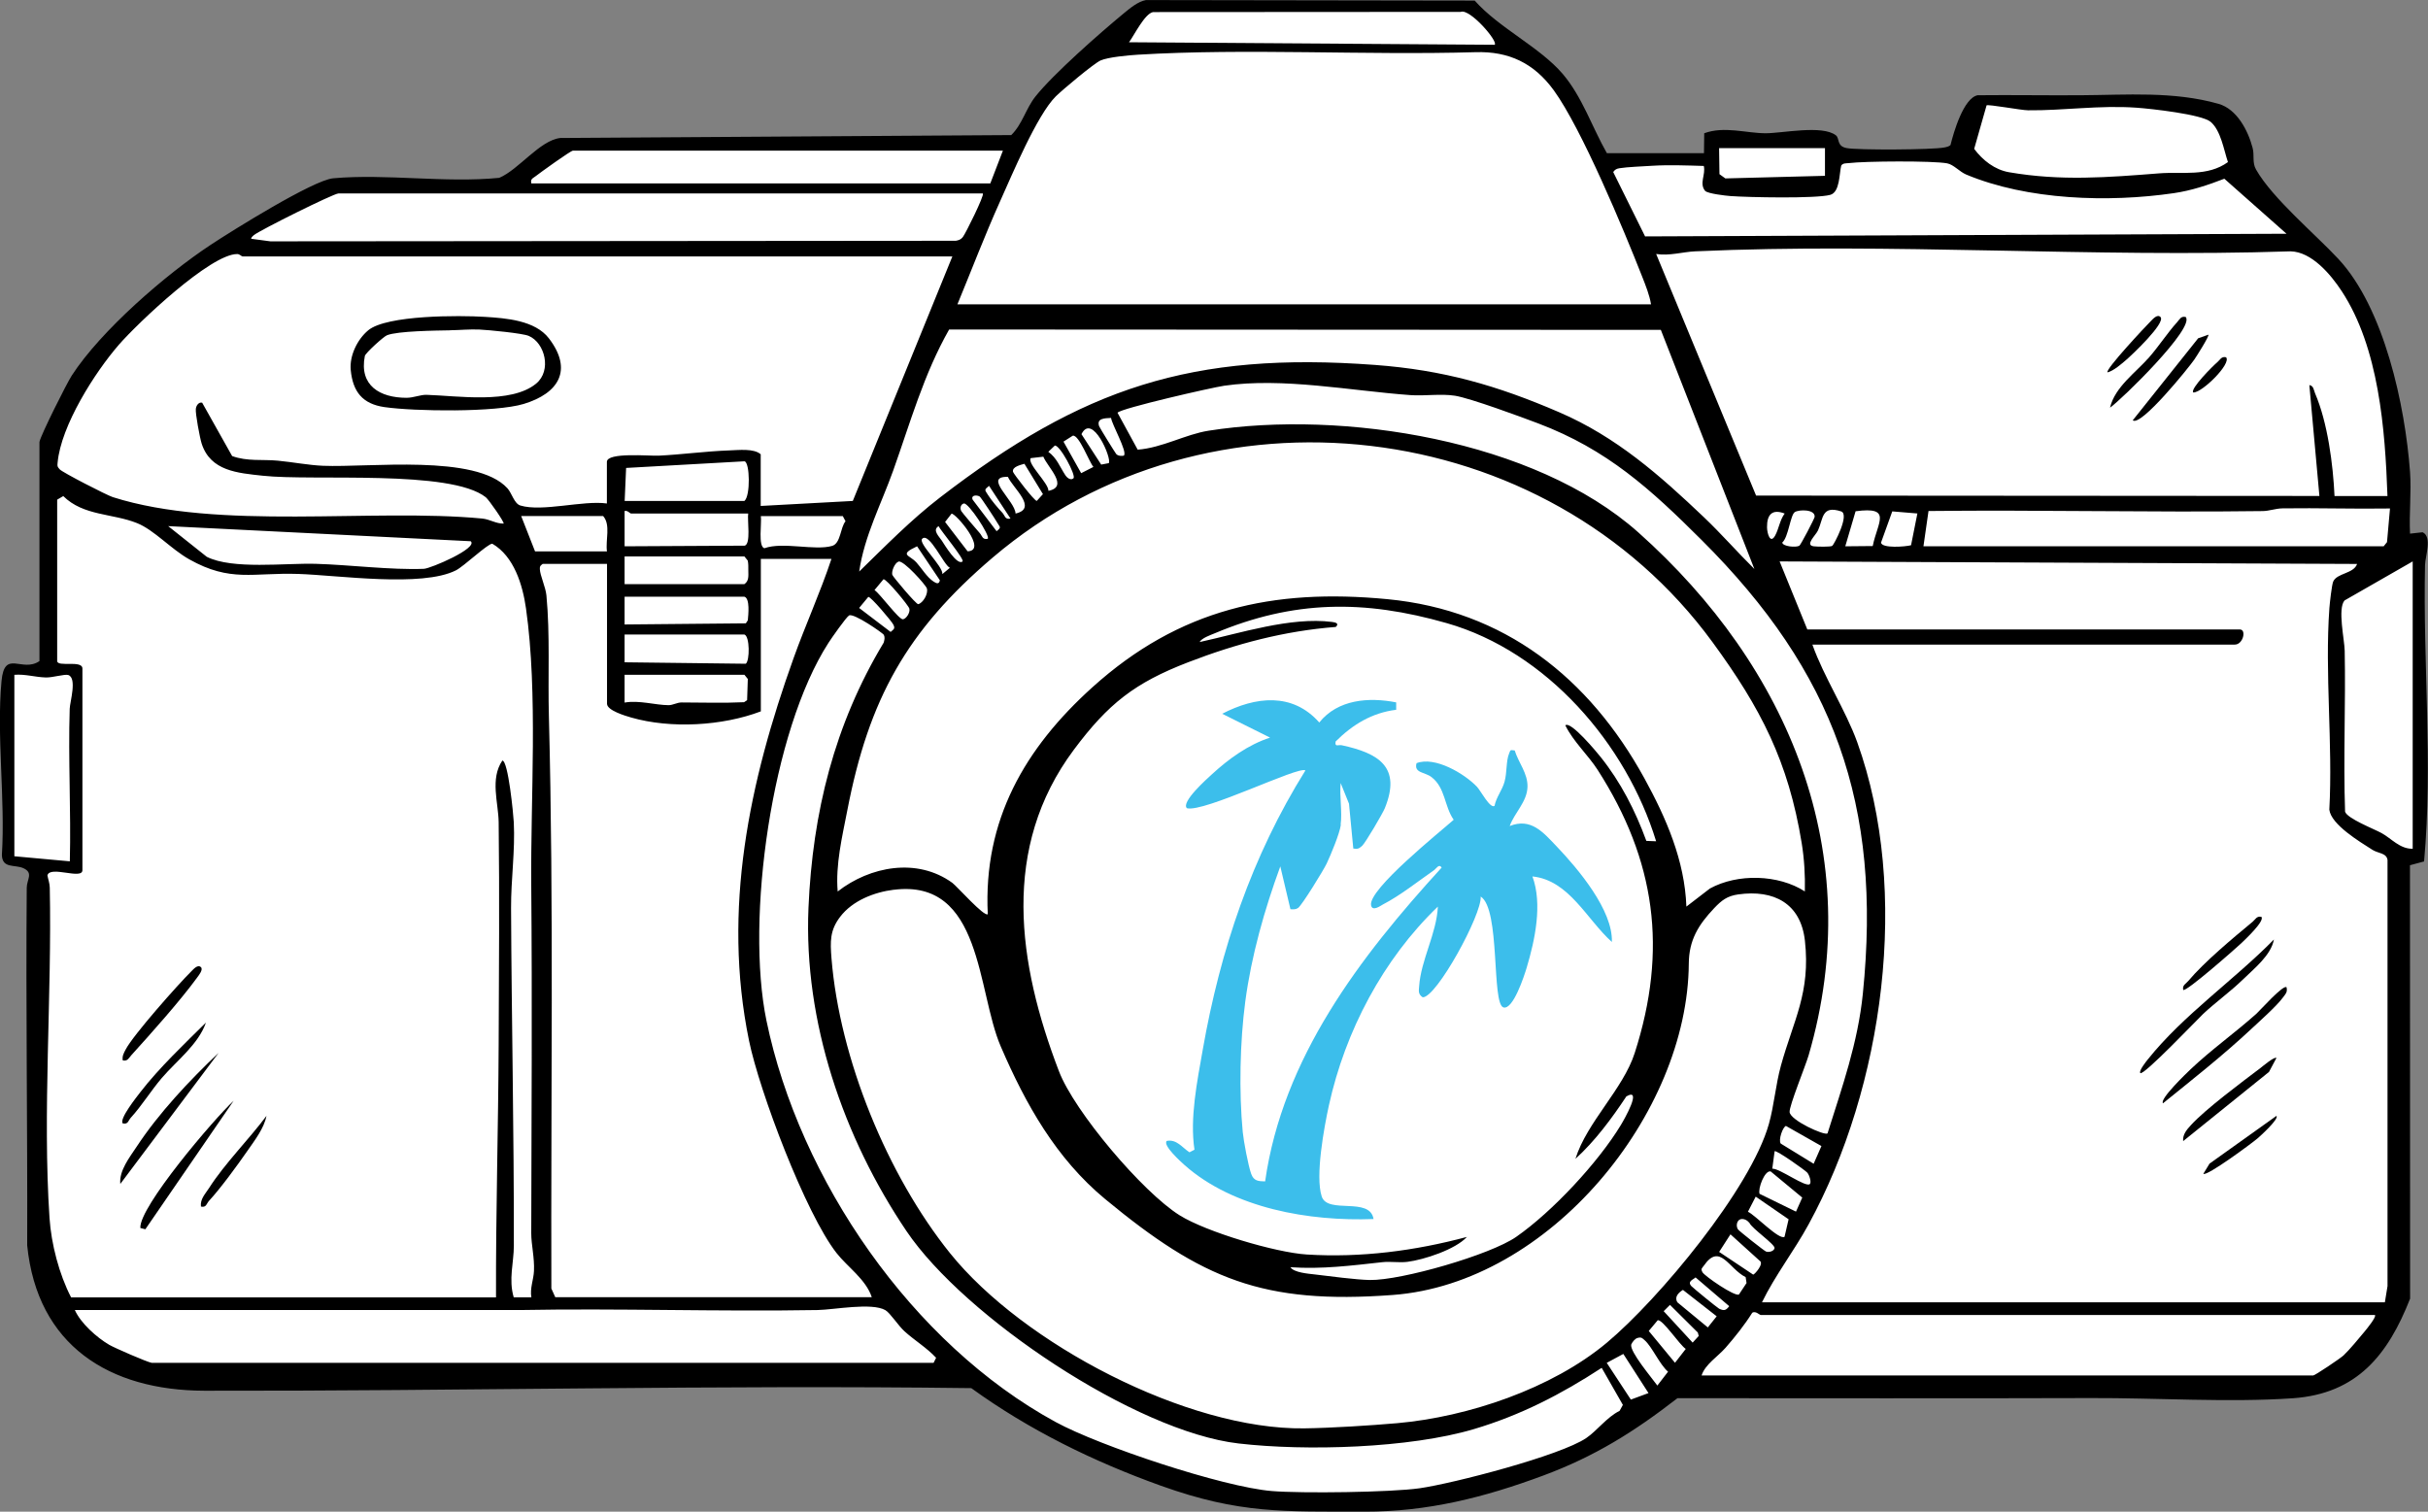 <?xml version="1.0" encoding="UTF-8"?>
<svg id="Layer_2" data-name="Layer 2" xmlns="http://www.w3.org/2000/svg" viewBox="0 0 383.87 239.02">
  <rect x="0" y="0" width="383.87" height="239.02" fill="#808080" stroke="none"/>
  <defs>
    <style>
      .cls-1 {
        fill: #3cbeeb;
      }

      .cls-2 {
        fill: #fff;
      }
    </style>
  </defs>
  <g id="Layer_1-2" data-name="Layer 1">
    <g>
      <path class="cls-2" d="M172.04,8.94l8.55-7.36,3.18-.99,48.82.34,7.85,7.77,6,3.93,7.77,13.62,15.93-1.08.54-3.16,18.86.77,1,2,19.47-.31,3.08-8.7,22.55-.08,9.78.77,6.23,2.77,3,9.39,6.62,6.7,12.16,12.85s3.93,14.7,4.16,14.86,1.46,11.78,1.46,11.78l.23,5.93-.31,7.39,3.54-1.92-.08,8.31-.08,41.1-2.77.31-.15,6-.46,27.48v34.41s-.54,3.62-.54,3.62l-6.7,8.62-5.93,3.23-28.48-.23-71.89-.15-6,4.23-10.08,6.77-31.56,8.08-30.63-2.92-27.56-12.47-7.62-5.23-9.16.46-108.03-.05-11.17-.21-11.38-5.33-5.74-13.16-.52-9.5.1-52.21-4.59-1.78.1-29.86h5.43l.42-5.74-.1-30.18,7.31-13.16,12.43-12.53,15.25-9.71,10.23-5.22,28.82-.52,8.35-5.74,70.48-.63,5.01-7.41,6.8-5.95Z"/>
      <g>
        <path d="M359.91,176.44c.45.46-2.55,3.19-3,3.57-.9.77-8.02,6.04-8.56,5.59l.98-1.61,10.58-7.55Z"/>
        <g>
          <path d="M6.25,69.84c.22-1.09,4.26-9.16,5.09-10.45,4.63-7.14,14.84-15.97,21.97-20.68,3.36-2.22,16.21-10.24,19.37-10.52,8.37-.75,17.73.77,26.25-.07,3.08-1.29,6.39-5.91,9.64-6.3l71.31-.46c1.78-1.75,2.3-4.19,3.84-6.12,2.88-3.61,10.23-10.06,13.96-13.14.99-.81,2.23-1.86,3.49-2.09l51.98.08c3.79,4.3,10.3,7.36,13.91,11.59,3.1,3.64,4.65,8.43,6.99,12.54h15.35l.04-3.15c3.17-1.17,6.66,0,9.72,0,2.66,0,8.93-1.35,11.1.33.61.47.09,1.7,1.67,2.01,1.74.35,13.68.28,15.46-.09.31-.06.79-.16.99-.39.48-1.97,2.06-7.44,4.29-7.87,5.45-.06,10.9.04,16.35,0,7.19-.04,14.62-.66,21.73,1.36,2.89.82,4.66,4.18,5.39,6.96.32,1.2-.1,2.3.55,3.44,2.6,4.56,9.39,10.23,13,14.11,7.28,7.81,10.57,23.23,11.34,33.69.23,3.17-.16,6.56,0,9.76l1.99-.22c1.56.73.41,3.79.38,5.18-.34,15.63,1.27,31.29-.15,46.87l-2.23.6.02,68.53c-3.49,8.9-8.4,15.04-18.53,15.75-10.06.7-21.67-.07-31.93-.03-21.7.07-43.57.02-65.37.02-6.86,5.32-13.05,9.2-21.24,12.24-9.29,3.45-18.25,5.72-28.22,5.7-12.81-.03-19.73.37-32.19-4.09-10.65-3.82-20.83-8.8-30-15.44-40.39-.52-80.86.48-121.22.41-15.06-.03-26.45-7.15-28.04-22.98.06-18.85-.23-37.71-.07-56.55.01-1.31,1.08-2.32-.48-3.07-1.36-.65-3.39.11-3.45-2.11.55-8.84-.86-18.79-.06-27.49.47-5.11,3.23-1.27,6-3.17v-34.67ZM236.31,7.08c.6-.54-3.96-5.79-5.36-5.2l-48.66.03c-1.31.26-2.94,3.61-3.79,4.77l57.81.4ZM261.03,48.12c-.23-1.44-.86-3.01-1.4-4.38-2.92-7.43-9.57-23.4-13.98-29.47-3.12-4.29-7.1-6.18-12.35-6.02-17.52.51-36.19-.64-53.43.4-1.44.09-4.68.38-5.87.91-1.06.47-6.06,4.67-7.08,5.68-2.97,2.95-6.94,12.45-8.84,16.67-2.4,5.34-4.48,10.81-6.71,16.21h109.65ZM314.08,16.66l-1.96,6.88c1.34,1.8,3.25,3.3,5.5,3.69,8.19,1.42,15.59.82,23.75.18,3.66-.29,7.62.57,10.87-1.78-.65-1.92-1.12-4.99-2.73-6.36-1.39-1.19-9.43-2.08-11.72-2.24-5.86-.42-11.56.47-17.16.41-1.01,0-6.29-.98-6.56-.78ZM288.54,23.42h-16.75l.06,4.12.93.67,15.75-.41v-4.39ZM158.56,23.82h-67.98c-.36,0-5.23,3.52-5.91,4.05-.45.35-.82.4-.67,1.13h72.57l1.99-5.18ZM269.37,26.24c-2.63-.08-5.5-.19-8.14-.03-1.39.09-4.01.19-5.19.39-.47.08-.71.21-.99.6l5.04,10.18,101.41-.42-9.83-8.7c-2.57,1-5.22,1.88-7.97,2.28-10.33,1.51-23.15,1.11-32.84-2.94-1.05-.44-1.99-1.58-3.01-1.77-2.29-.43-13.04-.35-15.55-.04-.43.05-.92-.02-1.2.39-.32,1.28-.2,4.21-1.73,4.63-2.27.62-12.95.4-15.8.19-.81-.06-3.54-.38-3.98-.81-.99-1.19.12-2.57-.22-3.96ZM155.37,30.59H53.5c-.74,0-12.36,5.78-13.35,6.58-.19.15-.55.49-.4.59l3,.4,108.37-.09c.48-.09.78-.19,1.1-.58.45-.57,3.45-6.64,3.17-6.89ZM377.46,78.41c-.37-10.52-1.34-23.41-7.25-32.4-1.71-2.6-4.73-6.21-8.08-6.27-31.22,1.04-63.2-1.4-94.13,0-1.97.09-4.07.75-6.16.42l15.8,38.2,89.06.06-1.59-17.53c.69.11.69.79.9,1.29,1.99,4.62,2.85,11.26,3.08,16.25h8.37ZM150.59,40.55H38.35c-.14,0-.47-.38-.83-.38-4.22-.04-15.75,10.92-18.71,14.32-3.81,4.38-9.17,12.81-9.7,18.65-.05.59-.07.62.33,1.07.43.49,7.45,4.09,8.38,4.39,16.76,5.34,40.93,1.73,58.41,3.39,1.23.12,2.17.82,3.39.8.2-.15-2.36-3.81-2.81-4.16-5.6-4.43-27.26-2.53-35.27-3.41-3.94-.43-8.26-.72-9.66-5.09-.29-.91-1-4.71-.92-5.47.05-.51.44-1.12,1-.99l4.74,8.44c2.4.88,4.84.5,7.22.73s4.93.72,7.16.81c7.27.3,24.18-1.88,29.14,3.55.71.78,1.08,2.44,2.05,2.73,3.47,1.05,9.91-.85,13.68-.32v-6.58c0-1.56,6.77-.91,8.19-.98,3.67-.18,7.47-.7,11.13-.83,1.52-.05,3.9-.35,5,.61v8.17l14.56-.79,15.74-38.66ZM262.58,52.16l-112.52-.06c-4.03,7.1-6.14,14.72-8.85,22.32-1.87,5.24-4.56,10.33-5.37,15.95,4.15-4.04,8.19-8.18,12.79-11.72,22.51-17.32,39.8-23.1,68.74-20.95,10.86.81,19.32,3.24,29.18,7.5,8.99,3.88,15.85,9.93,22.86,16.6,2.76,2.63,5.26,5.5,7.96,8.17l-14.79-37.81ZM288.93,179.22c2.32-7.36,4.81-14.35,5.59-22.11,3.03-29.84-4.52-50.83-25.5-71.73-8.08-8.06-14.92-14.3-25.82-18.43-2.72-1.03-10.73-3.99-13.17-4.38-2.26-.35-4.78.07-7.08-.1-9.46-.69-20.12-2.82-29.4-1.48-1.89.27-16.34,3.57-16.87,4.27l3.19,5.84c3.87-.29,7.56-2.43,11.22-3,21.16-3.33,51.54,1.46,67.94,16.09,23.8,21.22,36.23,50.78,26.91,82.69-.48,1.64-3.09,8.03-3,8.96.13,1.32,5.48,3.73,5.97,3.38ZM175.67,66.08c-1.09.05-2.31.08-1.9,1.3.08.24,2.48,4.12,2.7,4.4.3.38,1.14.33,1.22.25.59-.59-1.91-4.93-2.03-5.95ZM175.3,73.22c.52-.68-2.6-8.03-4.32-4.57l3.12,4.81,1.2-.23ZM170.93,74.82l1.94-.99c-.68-.79-2.26-5.11-3.26-4.94l-1.47.94,2.79,4.98ZM285.35,140.97c.06-2.55-.09-5.16-.5-7.67-2.11-12.91-6.47-21.33-14.09-31.75-26.28-35.96-79.8-42.35-113.81-13.39-13.63,11.61-19.59,22.4-22.99,39.98-.81,4.18-1.88,8.58-1.52,12.82,5.1-3.98,12.55-5.4,18.12-1.37.69.5,5.12,5.5,5.61,4.95-.73-14.86,5.86-26.24,16.54-35.87,13.72-12.38,28.54-15.67,46.65-13.93,18.47,1.77,31.9,12.44,40.63,28.34,3.44,6.27,6.37,13,6.63,20.27l3.72-2.86c4.36-2.4,10.83-2.24,15.01.46ZM169.72,75.62c.45-.44-2.18-5.34-2.96-5.16l-1.02.98c1.33.95,1.84,2.4,2.68,3.68.37.56.94.85,1.3.5ZM165.75,77.61c3.3-.64-.1-3.7-.8-5.4l-1.99.23c-.6.87,2.82,3.93,2.8,5.17ZM98.75,79.21h18.94c.98-.77.87-6.12.02-6.27l-18.72,1.05-.23,5.23ZM161.97,73.33c-.54.17-2,.46-1.81,1.28.07.29,3.42,4.67,3.76,4.59l.97-1.07-2.93-4.8ZM160.56,81.2c3.58-.81-.41-4.01-1.21-5.8-4.02-.11,1.15,3.79,1.21,5.8ZM159.76,81.99l-3.39-5.17c-.81.66-.68.61-.2,1.39.52.84,1.61,2.14,2.31,2.87.39.41.4,1.13,1.28.91ZM9.04,79.01v25.5c0,1.03,3.99-.2,3.99,1.2v31.88c0,1.57-5.15-.78-5.53.83.12.65.36,1.26.37,1.94.35,17.02-1.16,35.48-.04,52.24.28,4.12,1.51,8.86,3.41,12.54h67.18c-.04-13.39.36-26.67.42-40.07.05-11.6.14-23.38,0-35.07-.04-3.08-1.39-6.83.58-9.74.93.01,1.75,8.54,1.81,9.74.23,4.55-.45,9.04-.43,13.58.08,17.63.47,35.52.44,53.4,0,2.65-.86,5.3-.02,8.15h2.79c-.25-1.44.35-2.79.41-4.16.1-2.16-.43-4.12-.43-5.98.04-18.37.16-36.72,0-54.99-.12-13.84,1.08-30.3-.83-43.8-.53-3.72-1.89-8.24-5.33-10.23-.74,0-4.47,3.57-5.76,4.22-5.4,2.71-18.54.77-24.92.56-7.17-.24-10.69,1.37-17.23-2.31-2.91-1.64-5.54-4.63-8.24-5.72-3.91-1.57-8.49-1.12-11.68-4.28l-.95.56ZM154.89,78.51c-.4-.26-1.44-.27-1.11.5l3.78,4.98c.82-.61.52-.62.13-1.31-.29-.52-2.59-4.03-2.8-4.17ZM156.17,85.18c.41-.45-3.06-5.73-3.78-5.57-.44.09-.69.66-.41,1.2.12.23,2.51,3.03,2.91,3.47s.42,1.11,1.28.91ZM304.09,86.38h72.77l.53-.66.47-5.32c-5.65.09-11.32-.1-16.97-.02-1.14.02-2.12.42-3.15.43-17.61.23-35.24-.21-52.84-.01l-.8,5.58ZM118.29,81.2h-18.54c-.12,0-.57-.55-1-.4v5.58l18.96-.1c1.06-.19.41-4.09.58-5.08ZM282.16,81.2c-1.98-.77-2.82.17-2.79,2.19.01.88.49,2.74,1.29,1.28.57-1.04.74-2.47,1.5-3.47ZM284.48,86.29c.22-.13,2.39-4.28,2.42-4.57.09-1.23-2.51-1.17-3.15-.74-.69.46-1.01,4-1.97,4.8.03.62,2.14.83,2.7.51ZM289.68,86.31c.26-.16,2.82-4.99,1.4-5.45-3.1-1.01-2.8,1.14-3.65,3-.36.79-2.13,2.33-.68,2.52.52.07,2.66.11,2.94-.07ZM296.08,86.34c.76-3.78,3.16-6.29-2.71-5.5l-1.63,5.54,4.34-.04ZM299.17,80.86l-1.78,4.94c.16.94,3.85.65,4.75.41l1-5.02-3.96-.33ZM152.99,87.17c3.22-.11-1.93-6.06-2.55-5.95l-1.02,1.31,3.56,4.64ZM95.96,87.18c-.25-1.77.62-4.2-.6-5.58h-12.96l2.19,5.58h11.36ZM120.29,81.6c.17.99-.48,4.9.58,5.08,2.93-1.05,8,.44,10.71-.37,1.35-.41,1.26-2.89,2.1-3.89l-.43-.81h-12.96ZM74.43,85.58l-47.84-2.39,6.1,4.85c4.07,2.05,12.41.97,17.23,1.11,5.28.15,11.95,1,17.1.79,1.08-.05,8.62-3.28,7.4-4.36ZM152.18,88.77c.35-.31-3.47-4.9-3.79-5.57-1.04.6.09,1.64.51,2.28s2.45,4.03,3.28,3.29ZM149,90.76l1.18-.98c-.94-.37-3.26-5.71-4.38-4.59-.7.7,3.3,4.33,3.19,5.57ZM144.87,88.91c.83.92,1.67,2.36,2.73,3.05.51.34.88.42.99-.21l-3.6-5.37c-2.96,1.38-1.18,1.36-.13,2.53ZM98.75,92.36h18.94c.76-.51.62-1.37.62-2.19,0-.51.02-1.03-.09-1.53l-.53-.66h-18.94v4.38ZM131.45,88.37h-11.16v24.11c-6.05,2.3-14.22,2.78-20.51.97-.93-.27-3.81-1.12-3.81-2.17v-22.12h-10.17c-.38.31-.46.33-.45.82.04,1.04.91,2.83,1.04,4.16.59,6.2.22,12.9.39,19.14.78,30.08.3,60.31.39,90.46l.62,1.37h50.04c-.93-2.83-3.85-4.78-5.57-6.98-4.91-6.27-12.2-25.59-13.84-33.59-4.26-20.75.05-40.97,7.04-60.46,1.89-5.28,4.23-10.4,6-15.73ZM285.75,99.53h68.38c1.07,0,.51,2.39-.8,2.39h-66.79c1.83,5.15,5.28,10.41,7.09,15.43,8.47,23.57,4.18,54.51-7.68,76.23-2.3,4.22-5.31,8.08-7.38,12.34h98.48l.42-2.57v-67.37c-.15-1.13-1.49-1.03-2.39-1.61-2-1.28-6.53-3.98-6.81-6.35.57-10.41-.74-21.57.01-31.88.06-.81.38-3.67.6-4.18.6-1.37,3.24-1.23,3.78-2.79l-91.3-.4,4.38,10.76ZM142.07,88.8c-.58.17-1.15,1.48-1,2.08.08.3,3.8,4.72,4.1,4.65.73-.17,1.62-1.6,1.37-2.49-.15-.52-3.67-4.48-4.48-4.25ZM381.45,88.77l-10.77,6.17c-1.13,1.27-.01,6.2.02,7.96.17,8.47-.23,16.97.06,25.44.33,1.08,4.55,2.72,5.78,3.39,1.49.81,2.91,2.54,4.91,2.47v-45.43ZM139.68,91.59l-1.42,1.71c.9.6,3.88,4.73,4.51,4.62.52-.09,1.16-1.07,1-1.69-.14-.51-3.63-4.72-4.09-4.64ZM117.69,94.35h-18.94v4.39s19.17-.18,19.17-.18l.31-.48c.08-.86.37-3.45-.54-3.73ZM137.28,94.38l-1.45,1.75,4.98,3.79c.48-.43.77-.5.41-1.19-.28-.54-3.55-4.42-3.94-4.35ZM261.83,133c-4.72-15.38-17.29-29.95-33.09-34.47-13.07-3.74-24.22-3.64-36.68,1.6-.67.28-2.07.76-2.4,1.39,6.36-1.38,14.39-4.02,20.94-3.18.55.07,1.18.23.59.79-8.16.64-15.73,2.65-23.33,5.58-8.46,3.26-12.64,6.55-18.07,13.82-11.59,15.52-8.9,33.82-2.37,50.85,2.45,6.4,13.24,19.13,19.08,22.78,4.21,2.63,15.16,5.89,20.11,6.2,8.57.53,17.09-.58,25.31-2.78-1.8,1.98-6.79,3.61-9.41,3.94-1.31.16-2.66-.09-3.94.05-4.91.54-9.55,1.14-14.55.8.54.85,2.81,1.02,3.84,1.14,2.37.28,6.5.84,8.72.88,4.98.08,19.05-3.98,23.12-6.81,5.71-3.97,12.97-11.76,16.57-17.71.51-.84,3.46-6.01.86-4.51-2.3,3.48-4.97,7.08-8.05,9.87,1.8-5.79,7.54-11.02,9.37-16.73,5.25-16.33,3.31-30.48-5.86-44.77-1.52-2.36-3.84-4.46-5.11-7.04.85-.75,4.97,4.24,5.57,4.99,3.17,3.95,5.5,8.51,7.24,13.28l1.54.06ZM139.75,100.39c-.16-.28-4.81-3.53-5.52-3.07-.48.31-2.78,3.59-3.25,4.33-9,13.97-13.13,43.66-9.8,59.74,5.21,25.13,23.01,51.1,45.74,63.47,6.94,3.78,26.39,10.26,34.15,10.9,4.73.39,18.84.21,23.38-.44,5.29-.76,22.22-5.14,26.34-7.94,1.72-1.17,3.24-3.29,5.27-4.3l.52-.94-3.35-5.86c-6.4,4.18-12.84,7.5-20.21,9.69-10.2,3.03-26.57,3.5-37.19,2.27-16.32-1.88-43.37-20.04-52.52-33.59-9.98-14.79-16.26-33.11-15.49-51.1.65-15.06,4.1-29,11.89-41.93.11-.39.24-.84.02-1.22ZM117.69,100.33h-18.94v4.39s19.16.23,19.16.23c.64-.47.65-4.35-.22-4.62ZM2.27,106.7v28.69l8.77.8c.2-8.02-.27-16.1-.02-24.13.04-1.1,1.2-4.88-.24-5.33-.56-.17-2.48.42-3.53.39-1.71-.05-3.27-.56-4.98-.42ZM117.69,106.7h-18.94v4.39c2.3-.41,4.84.4,6.96.41.66,0,1.35-.43,2.04-.43,3.25,0,6.59.12,9.89-.04l.48-.32.11-3.35-.53-.66ZM141.32,140.68c-3.12.39-6.53,1.72-8.48,4.27-1.65,2.15-1.59,3.93-1.38,6.58,1.28,15.84,8.81,34.26,18.74,46.62,11.52,14.33,37.52,27.95,56.01,27.7,4.29-.06,10.44-.45,14.69-.82,11.18-.99,24.45-5.45,33.15-12.73,8.24-6.9,22.73-24.33,25.61-34.57.83-2.94,1.06-6.16,1.91-9.25,1.99-7.19,4.7-11.51,3.79-19.73-.66-5.93-4.93-8.11-10.53-7.33-1.76.24-2.65.95-3.81,2.17-2.55,2.69-3.99,5.09-4.02,8.77-.16,23.76-22.01,50.56-46.82,52.4-20.48,1.52-30.1-2.47-45.46-15.17-7.74-6.41-12.56-14.97-16.51-24.15-3.77-8.75-2.89-26.52-16.89-24.75ZM282.37,178.03c-.49.11-1.25,2.22-.83,2.79l5.2,3.19,1.23-2.8-5.61-3.18ZM286.15,187.2c.25-.26-.05-1.34-.41-1.78-.28-.34-4.91-3.63-5.17-3.39l-.37,2.76c1.16-.08,5.33,3.06,5.95,2.42ZM278.2,188.77l5.75,2.81.99-2.22-5-4.14c-.94-.21-2.05,2.73-1.75,3.55ZM282.14,195.55l.64-2.76-5.2-3.58-1.23,2.39c1.14.5,4.95,4.54,5.79,3.96ZM275.19,192.78c-.56.15-.79,1.01-.42,1.6.15.24,4.19,3.44,4.46,3.52.53.15,1.23-.09,1.33-.54.13-.58-3.59-3.11-3.97-4-.34-.41-.87-.72-1.41-.58ZM271.8,197.95l5.38,3.59c.21,0,1.78-1.75,1.03-2.19l-4.62-4.18-1.79,2.78ZM274.93,204.68l1.2-1.81-.14-.93c-2.71-1.36-4.06-5.51-6.62-1.8-.28.41-.52.44-.21,1.02.34.61,5.11,3.9,5.76,3.52ZM268.07,201.98c-.36.35-1.34.62-.67,1.37.25.28,4.14,3.46,4.4,3.58.79.37,1.08.27,1.59-.4l-5.32-4.55ZM266.07,203.96c-.72.44-1.4,1.15-.86,1.97l4.8,3.96,1.4-1.76-5.33-4.17ZM264.02,206.33l-.99.99,4.58,4.97.96-1.05-.14-.54-4.41-4.38ZM24,215.49h123.6l.4-.8c-1.48-1.59-3.4-2.74-4.99-4.18-.97-.87-2.27-2.91-3.03-3.35-2.16-1.24-8.09-.07-10.7-.02-15.66.27-31.53-.29-47.05,0H11.83c.94,2.09,3.46,4.34,5.44,5.5.84.49,5.98,2.73,6.72,2.85ZM375.47,207.92h-97.09c-.21,0-.81-.68-1.34-.36-1.22,1.94-2.72,3.82-4.23,5.55-1.22,1.39-3.23,2.62-3.79,4.38h96.69c.29,0,4.31-2.71,4.8-3.17.89-.83,2.53-2.8,3.36-3.81.29-.35,1.9-2.32,1.61-2.58ZM262.09,208.75l-1.42,1.7,4.15,5.03,1.7-2.19c-.97-.63-3.63-4.68-4.43-4.54ZM258.91,211.55c-.42.11-.83.63-1.01,1.04-.28,1.1,3.29,5.32,4.13,6.49l1.69-2.19c-1.33-1.14-2.53-3.95-3.69-4.97-.41-.35-.5-.53-1.12-.37ZM260.63,220.27l-3.98-6.19-2.62,1.41,3.81,5.81,2.79-1.03Z"/>
          <path d="M338.39,169.67c-.29-.32.91-1.82,1.2-2.18,5.62-7.03,13.61-12.51,19.92-18.94-.46,2.52-3.18,4.64-4.97,6.39-1.85,1.8-4.3,3.58-6.2,5.36-.82.77-9.49,9.88-9.96,9.37Z"/>
          <path d="M361.51,156.12c.17.8-.18,1.06-.58,1.61-.98,1.34-3.66,3.72-5,4.97-4.4,4.12-9.28,7.97-13.96,11.75-.58-.65,3.75-4.79,4.38-5.39,3.26-3.09,7.02-5.76,10.38-8.76.54-.48,4.3-4.71,4.78-4.19Z"/>
          <path d="M359.91,167.28l-1.18,2.21-13.57,10.94c-.11-1.04.59-1.84,1.24-2.54,2.27-2.5,8.04-6.79,10.94-8.99.4-.3,2.28-1.91,2.57-1.61Z"/>
          <path d="M357.52,144.96c.62.64-2.65,3.68-3.18,4.19-.66.63-8.77,7.8-9.17,7.37-.17-.75.42-.95.79-1.4,2.55-3.03,7.04-6.77,10.17-9.36.45-.37.65-.96,1.39-.79Z"/>
          <path d="M19.02,187.2c-.21-2.1,1.47-4.2,2.62-5.94,3.48-5.28,8.33-10.44,12.92-14.78l-15.54,20.72Z"/>
          <path d="M22.99,194.37l-.8-.2c-.24-3.31,11.72-17.33,14.75-20.12l-13.96,20.32Z"/>
          <path d="M31.77,152.93c.38.38-.31,1.24-.58,1.61-2.65,3.65-7.31,8.87-10.42,12.3-.4.44-.59,1-1.36.83-.12-.68.16-1.16.46-1.73,1.19-2.29,8.26-10.26,10.37-12.35.35-.35,1.03-1.15,1.53-.66Z"/>
          <path d="M19.41,177.63c-.61-.69,2.25-4.25,2.8-4.97,2.93-3.79,6.94-7.6,10.35-10.97-1.21,3.47-4.64,6.03-6.98,8.76-1.67,1.95-3.23,4.47-4.89,6.27-.4.43-.42,1.11-1.28.91Z"/>
          <path d="M31.77,190.78c-.15-1.18.7-2.02,1.27-2.91,2.49-3.9,6.3-7.69,9.09-11.43-.37,1.95-1.89,3.91-3.02,5.54-1.59,2.29-4.22,5.9-6.06,7.89-.4.43-.42,1.11-1.28.91Z"/>
          <path class="cls-1" d="M211.99,130.41c-.19,1.4-1.58,4.73-2.24,6.13-.48,1.02-3.93,6.64-4.53,7.03-.39.26-.76.22-1.2.19l-1.6-6.77c-2.51,6.86-4.57,14.1-5.54,21.37-.84,6.34-1.01,14.26-.4,20.62.13,1.4.88,5.4,1.34,6.64.4,1.1,1.1,1.16,2.2,1.18,2.77-19.53,15.02-35.52,27.91-49.62-.42-.67-.87.18-1.19.4-2.57,1.79-5.35,4.01-8.11,5.44-.36.19-1.65,1.16-1.86.13-.51-2.49,10.93-11.63,13.06-13.53-1.51-2.16-1.29-5.06-3.52-6.76-1.05-.8-2.8-.62-2.35-2.19,2.9-1.13,7.58,1.66,9.56,3.74.56.59,2.08,3.51,2.77,3.01.27-1.38,1.21-2.46,1.58-3.81.41-1.48.23-3.3.72-4.46.24-.57.11-.6.89-.49.59,1.93,2.08,3.62,2.02,5.76-.07,2.39-2.06,4.08-2.81,6.19,3.35-1.34,5.28.98,7.38,3.18,3.45,3.61,8.95,10.15,8.77,15.15-3.96-3.54-6.76-9.77-12.56-10.36,1.61,4.37.41,10.03-.91,14.43-.41,1.36-2.15,6.7-3.67,6.28-1.91-.53-.46-15.57-3.6-17.53.23,2.78-7,16.02-9.17,15.93-.73-.5-.62-.97-.56-1.73.28-4.18,2.77-8.37,2.96-12.61-8.67,8.33-14.64,19.68-17.22,31.4-.76,3.46-2.2,11.25-1.14,14.44.94,2.85,7.62-.02,8.19,3.56-10.1.39-22.14-1.65-29.91-8.56-.53-.47-3.48-3.12-2.78-3.79,1.57-.3,2.42,1.04,3.59,1.8l.79-.41c-.76-4.99.43-10.81,1.31-15.82,2.77-15.76,7.75-30.56,16.23-44.15-1.01-.77-16.06,6.7-18.74,5.97-.96-.97,3.15-4.62,3.98-5.38,2.66-2.44,5.71-4.65,9.17-5.78l-7.57-3.77c5.26-2.73,11.11-3.42,15.35,1.38,2.94-3.66,7.81-4.03,12.16-3.18v1.17c-3.83.47-6.89,2.34-9.57,5.01-.18.95.43.48.98.6,5.82,1.26,9.45,3.43,6.79,9.96-.34.83-3.08,5.51-3.6,5.96s-.69.51-1.38.41l-.68-7.09-1.32-3.27c-.2,2.07.27,4.57,0,6.58Z"/>
          <path d="M58.21,52.23c2.92-2.43,14.44-2.38,18.43-2.13,3.4.21,7.96.55,10.15,3.41,3.84,5.02,1.52,8.69-3.99,10.36-4.46,1.35-17.2,1.19-22.02.5-3.46-.5-5-2.42-5.33-5.87-.21-2.27,1.05-4.84,2.75-6.26ZM71.16,52.23c-2.21.04-8.29.1-9.98.78-.55.22-3.41,2.82-3.5,3.28-.92,4.71,2.42,6.6,6.58,6.61,1.15,0,2.2-.5,3.19-.47,4.87.15,13.35,1.5,17.32-1.78,2.5-2.07,1.38-6.46-1.18-7.54-.98-.42-6.4-.94-7.77-1-1.57-.07-3.11.09-4.66.11Z"/>
          <path d="M345.56,50.12c1.53,1.69-10.15,13.07-11.96,14.34.75-3.25,4.07-5.56,6.18-7.96,1.5-1.71,2.94-3.92,4.42-5.55.4-.44.59-1,1.35-.83Z"/>
          <path d="M349.15,52.91c.2.18-1.93,3.52-2.23,3.95-.9,1.3-8.46,10.66-9.73,9.6l10.34-12.97,1.62-.57Z"/>
          <path d="M341.57,50.12c.91.9-4.56,6.05-5.39,6.76-.78.67-2,1.75-2.98,2-.43-.41,6.18-7.45,6.84-8.1.35-.35,1.03-1.15,1.53-.66Z"/>
          <path d="M351.94,56.49c.92.98-3.81,5.64-5.18,5.57-.56-.55,3.2-4.3,3.79-4.78.45-.37.64-.97,1.39-.79Z"/>
        </g>
      </g>
    </g>
  </g>
</svg>